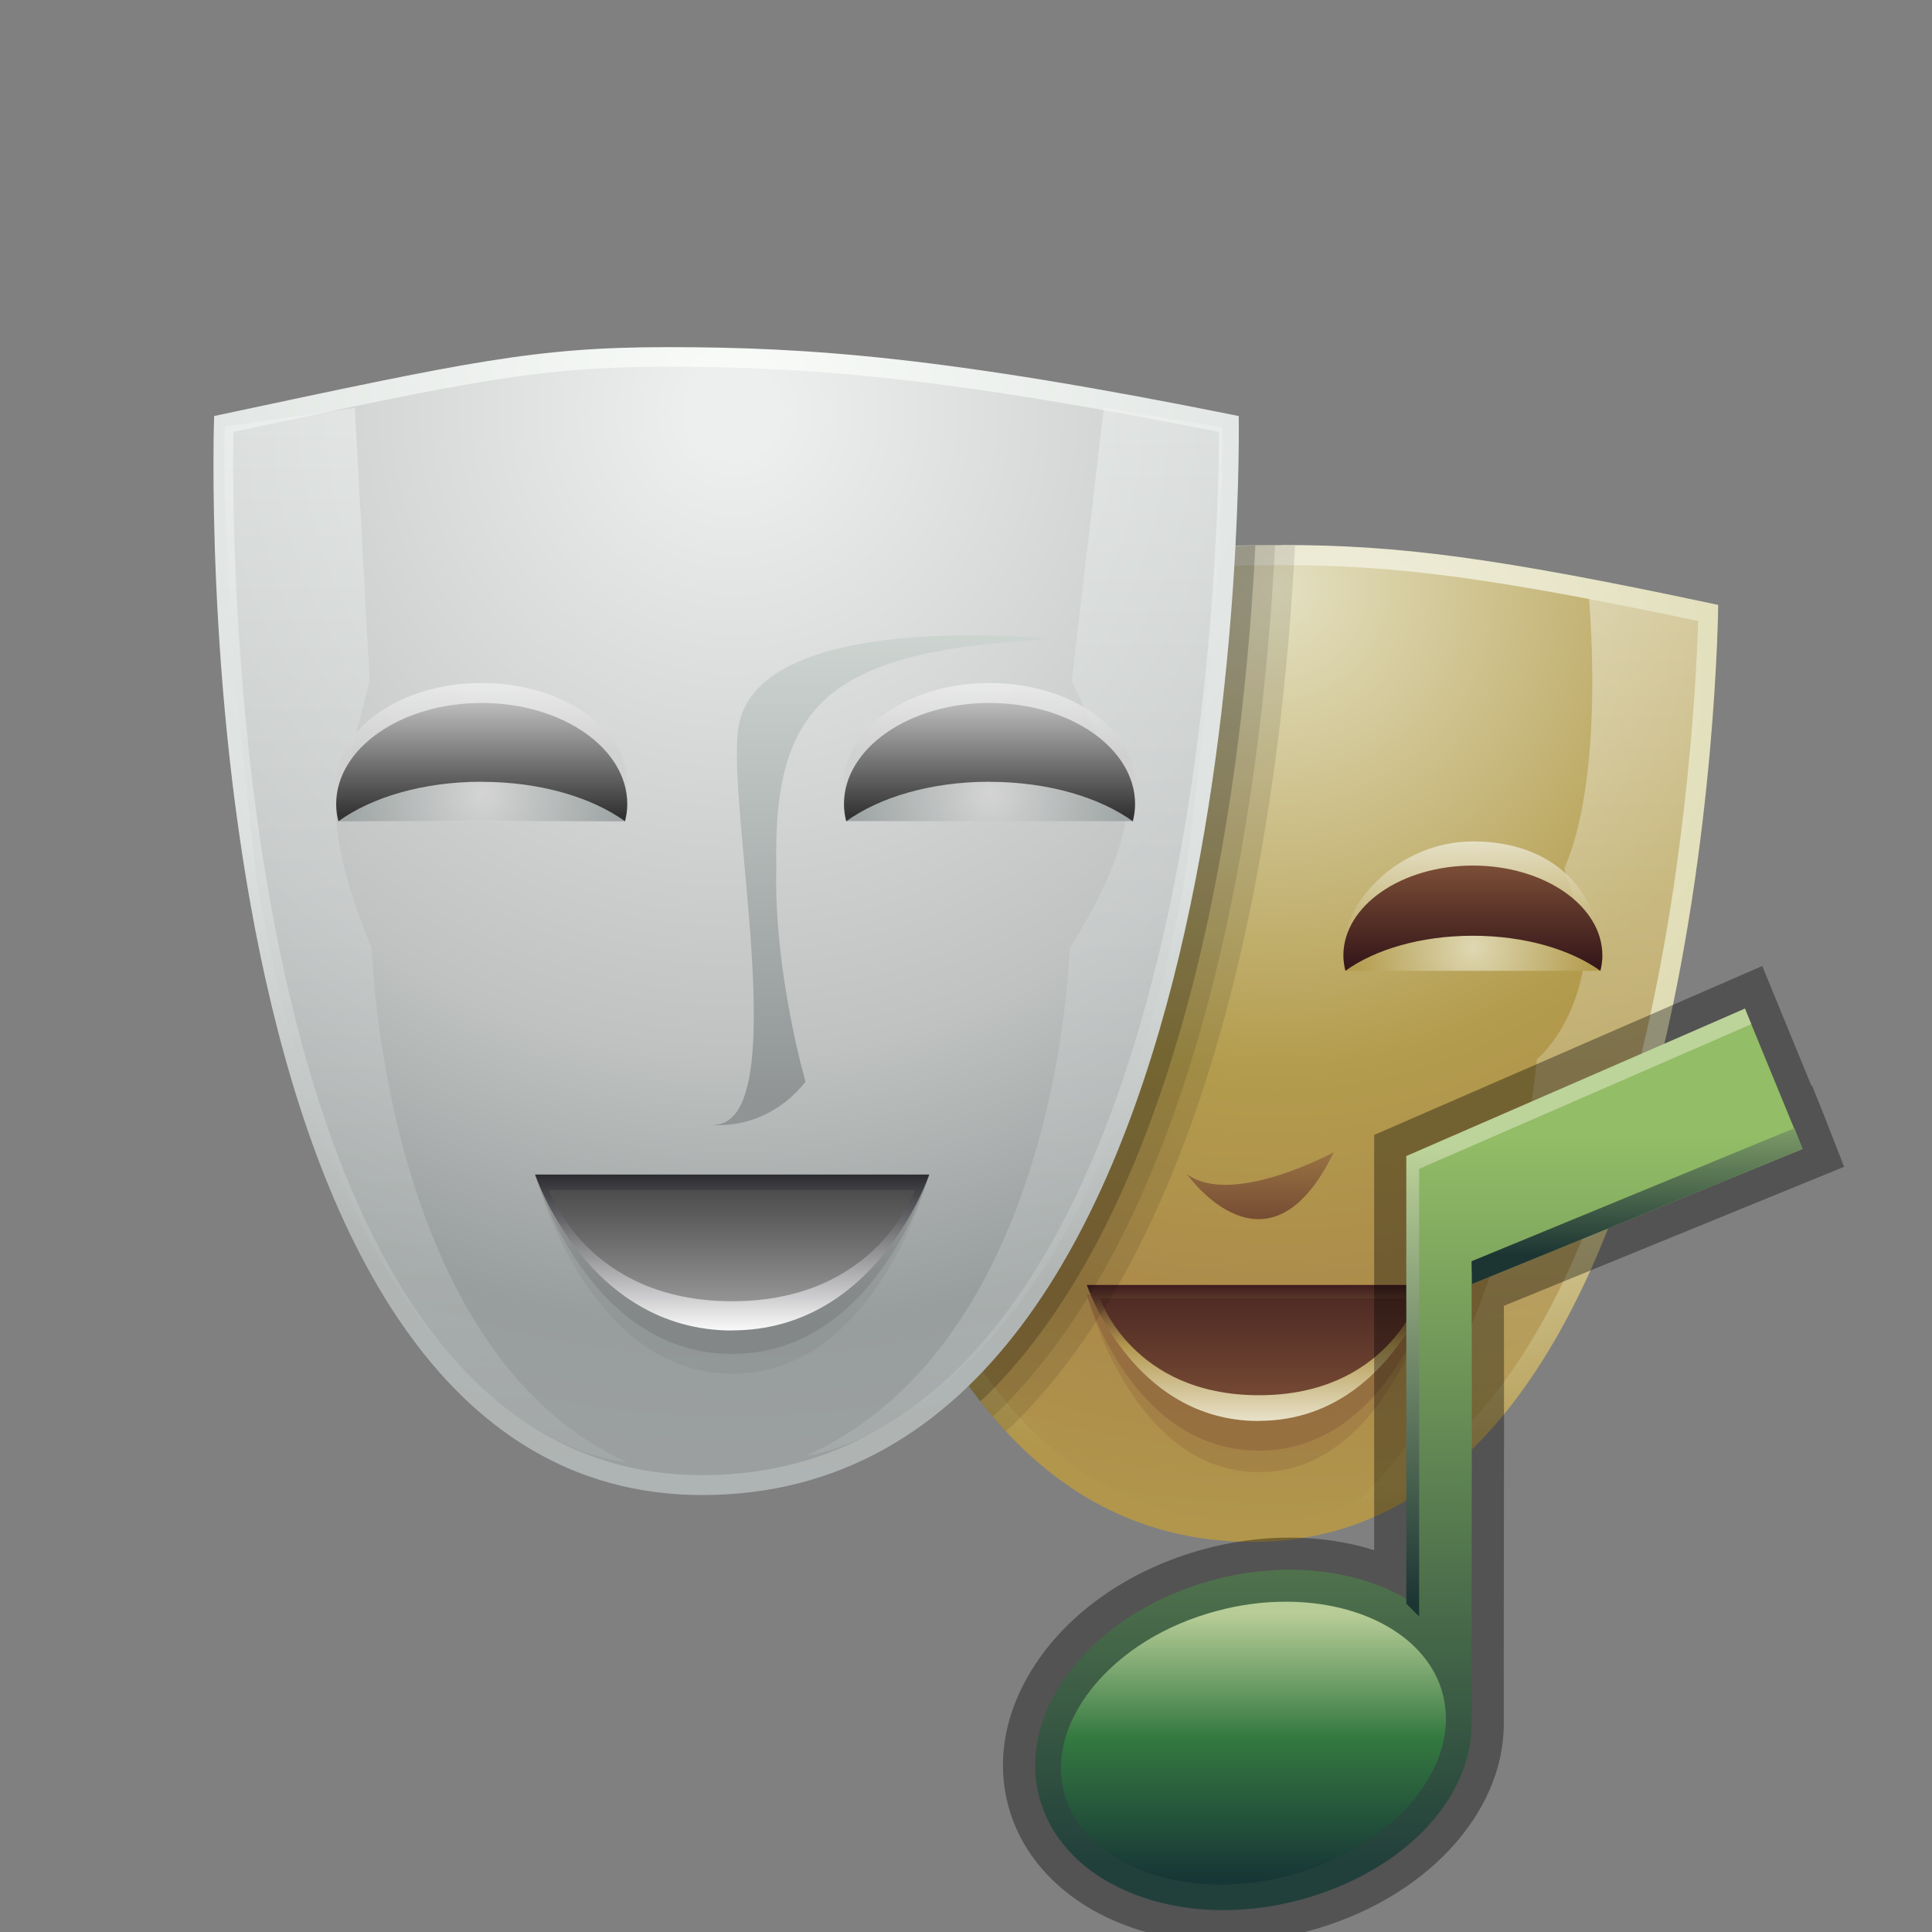 <?xml version="1.0" encoding="UTF-8"?>
<!DOCTYPE svg PUBLIC "-//W3C//DTD SVG 1.1 Tiny//EN" "http://www.w3.org/Graphics/SVG/1.1/DTD/svg11-tiny.dtd">
<svg baseProfile="tiny" height="60" viewBox="0 0 60 60" width="60" xmlns="http://www.w3.org/2000/svg" xmlns:xlink="http://www.w3.org/1999/xlink">
<rect x="0" y="0" width="60" height="60" fill="#808080" stroke="none"/>
<g>
<rect fill="none" height="60" width="60"/>
<radialGradient cx="39.64" cy="18.27" gradientUnits="userSpaceOnUse" id="SVGID_1" r="29.22">
<stop offset="0" stop-color="#E4E0C1"/>
<stop offset="0.51" stop-color="#B39C4D"/>
<stop offset="0.78" stop-color="#AC8A4A"/>
<stop offset="1" stop-color="#B1964C"/>
</radialGradient>
<path d="M38.9,47.59c-2.769,0-5.188-1.035-7.191-3.076-6.77-6.896-6.979-23.27-6.975-25.47,7.495-1.505,11.22-1.801,15.09-1.801,3.624,0,6.74,0.421,13.23,1.797-0.08,2.82-1.08,28.55-14.16,28.55z" fill="url(#SVGID_1)"/>
<linearGradient gradientUnits="userSpaceOnUse" id="SVGID_2" x1="47.09" x2="47.09" y1="18.28" y2="47.26">
<stop offset="0" stop-color="#F4F3E7"/>
<stop offset="1" stop-color="#B39C4D"/>
</linearGradient>
<path d="M49.31,18.16s0.613,5.736-0.727,8.807l0.689,2.203s0,2.285-1.544,3.735c0,0-0.859,10.66-6.812,14.74,0,0,7.912-0.771,10.89-16.29,0,0,1.596-8.988,1.453-12.57l-3.95-0.62z" fill="url(#SVGID_2)" fill-opacity="0.5" stroke-opacity="0.5"/>
<radialGradient cx="41.63" cy="21.03" gradientUnits="userSpaceOnUse" id="SVGID_3" r="25.72">
<stop offset="0" stop-color="#F2F0E1"/>
<stop offset="0.59" stop-color="#DEDBB2"/>
<stop offset="1" stop-color="#B1964C"/>
</radialGradient>
<path d="M39.82,16.93c-3.795,0-7.498,0.261-15.39,1.856,0,0-0.541,29.1,14.47,29.1,14.23,0,14.46-29.1,14.46-29.1-6.93-1.48-9.95-1.86-13.54-1.86zm-0.92,30.35c-2.684,0-5.029-1.004-6.974-2.984-6.476-6.597-6.871-22.05-6.886-25,7.305-1.457,10.97-1.746,14.78-1.746,3.553,0,6.619,0.409,12.92,1.737-0.12,3.8-1.37,27.99-13.84,27.99z" fill="url(#SVGID_3)"/>
<linearGradient gradientUnits="userSpaceOnUse" id="SVGID_4" x1="39.13" x2="39.13" y1="34.06" y2="38.92">
<stop offset="0" stop-color="#B4924F"/>
<stop offset="1" stop-color="#65392C"/>
</linearGradient>
<path d="M41.43,35.78s-3.164,1.717-4.564,0.686c0,0,2.5,3.56,4.56-0.69z" fill="url(#SVGID_4)"/>
<radialGradient cx="45.76" cy="29.42" gradientUnits="userSpaceOnUse" id="SVGID_5" r="3.74">
<stop offset="0" stop-color="#DED7B2"/>
<stop offset="1" stop-color="#B49D4F"/>
</radialGradient>
<path d="M49.7,30.15h-7.921s1.433-1.333,3.96-1.492c2.52-0.16,3.78,0.31,3.96,1.49z" fill="url(#SVGID_5)"/>
<linearGradient gradientUnits="userSpaceOnUse" id="SVGID_6" x1="45.74" x2="45.74" y1="29.94" y2="25.72">
<stop offset="0" stop-color="#B39C4D"/>
<stop offset="1" stop-color="#F4F3E7"/>
</linearGradient>
<path d="M45.74,29.06c1.613,0,3.045,0.429,3.961,1.091,0.038-0.155,0.073-0.314,0.062-0.475-0.174-2.32-1.8-3.545-4.022-3.545-2.221,0-4.109,1.836-4.021,3.545,0.008,0.162,0.025,0.319,0.063,0.474,0.91-0.66,2.34-1.09,3.96-1.09z" fill="url(#SVGID_6)" fill-opacity="0.8" stroke-opacity="0.8"/>
<linearGradient gradientUnits="userSpaceOnUse" id="SVGID_7" x1="45.74" x2="45.74" y1="29.98" y2="26.55">
<stop offset="0" stop-color="#36171A"/>
<stop offset="1" stop-color="#835439"/>
</linearGradient>
<path d="M45.74,29.06c1.613,0,3.045,0.429,3.961,1.091,0.038-0.155,0.062-0.313,0.062-0.475,0-1.544-1.8-2.795-4.022-2.795-2.221,0-4.021,1.251-4.021,2.795,0,0.162,0.025,0.319,0.063,0.474,0.91-0.66,2.34-1.09,3.96-1.09z" fill="url(#SVGID_7)"/>
<path d="M39.09,45.72c-3.938,0-5.338-5.51-5.338-5.51h10.68c0,0.01-1.4,5.51-5.34,5.51z" fill="#784833" fill-opacity="0.2" stroke-opacity="0.2"/>
<path d="M39.09,45.05c-3.938,0-5.338-4.837-5.338-4.837h10.68c0,0.01-1.4,4.84-5.34,4.84z" fill="#784833" fill-opacity="0.3" stroke-opacity="0.3"/>
<linearGradient gradientUnits="userSpaceOnUse" id="SVGID_8" x1="39.09" x2="39.09" y1="44.48" y2="39.88">
<stop offset="0" stop-color="#F0EDDB"/>
<stop offset="0.58" stop-color="#B49850"/>
<stop offset="1" stop-color="#3D1A1D"/>
</linearGradient>
<path d="M39.09,44.13c-3.938,0-5.338-4.224-5.338-4.224h10.68c0-0.01-1.4,4.22-5.34,4.22z" fill="url(#SVGID_8)"/>
<linearGradient gradientUnits="userSpaceOnUse" id="SVGID_9" x1="39.09" x2="39.09" y1="38.22" y2="44.61">
<stop offset="0" stop-color="#36171A"/>
<stop offset="1" stop-color="#835439"/>
</linearGradient>
<path d="M34.15,40.32h9.895s-1.005,3.01-4.946,3.01c-3.94,0-4.94-3.01-4.94-3.01z" fill="url(#SVGID_9)"/>
<path d="M40.21,16.94c-0.129-0.001-0.258-0.003-0.389-0.003-3.795,0-7.498,0.261-15.39,1.856,0,0-0.333,17.96,6.803,25.66,0.137-0.13,0.279-0.248,0.413-0.386,6.7-6.82,8.23-20.35,8.57-27.13z" fill-opacity="0.1" stroke-opacity="0.1"/>
<path d="M24.43,18.79s-0.319,17.27,6.397,25.2c0.126-0.121,0.258-0.229,0.382-0.355,6.545-6.67,8.052-19.99,8.389-26.7-3.72,0.01-7.43,0.29-15.17,1.85z" fill-opacity="0.1" stroke-opacity="0.1"/>
<path d="M24.43,18.79s-0.307,16.6,6.011,24.73c0.11-0.104,0.223-0.198,0.331-0.308,6.402-6.522,7.883-19.63,8.215-26.27-3.52,0.04-7.23,0.37-14.55,1.85z" fill-opacity="0.2" stroke-opacity="0.2"/>
<radialGradient cx="22.8" cy="12.79" gradientUnits="userSpaceOnUse" id="SVGID_10" r="34.28">
<stop offset="0" stop-color="#ECEFED"/>
<stop offset="0.04" stop-color="#ECEFED"/>
<stop offset="0.58" stop-color="#BFC2C1"/>
<stop offset="0.83" stop-color="#989D9D"/>
<stop offset="0.99" stop-color="#9CA0A0"/>
<stop offset="1" stop-color="#9CA0A0"/>
</radialGradient>
<path d="M21.8,46.12c-2.904,0-5.439-1.102-7.534-3.273-7.552-7.834-7.376-27.3-7.325-29.68l0.192-0.041c7.558-1.608,9.588-2.041,13.61-2.041,4.453,0,8.745,0.343,17.42,2.083,0.008,2.384-0.197,21.4-8.043,29.4-2.33,2.35-5.12,3.55-8.33,3.55z" fill="url(#SVGID_10)"/>
<radialGradient cx="22.8" cy="12.51" gradientUnits="userSpaceOnUse" id="SVGID_11" r="34.9">
<stop offset="0" stop-color="#F9FCF9"/>
<stop offset="0.58" stop-color="#DDE1DF"/>
<stop offset="0.83" stop-color="#B0B5B4"/>
<stop offset="0.99" stop-color="#AEB4B3"/>
<stop offset="1" stop-color="#AEB4B3"/>
</radialGradient>
<path d="M38.47,12.92c-9.088-1.835-13.35-2.139-17.72-2.139-4.127,0-6.116,0.439-14.1,2.139,0,0-1.221,33.51,15.16,33.51,17.28,0,16.66-33.51,16.66-33.51zm-8.57,29.43c-2.256,2.298-4.979,3.463-8.095,3.463-2.818,0-5.278-1.069-7.313-3.18-7.259-7.527-7.295-26.01-7.244-29.22,7.495-1.595,9.519-2.024,13.5-2.024,4.392,0,8.628,0.335,17.11,2.028-0.01,3.21-0.42,21.26-7.96,28.93z" fill="url(#SVGID_11)"/>
<linearGradient gradientUnits="userSpaceOnUse" id="SVGID_12" x1="31.5" x2="31.5" y1="11.73" y2="48.06">
<stop offset="0" stop-color="#F2F5F3"/>
<stop offset="1" stop-color="#AAAFAF"/>
</linearGradient>
<path d="M34.28,12.67l-0.998,8.469,1.688,3.757s0.281,1.327-1.755,4.562c0,0-0.277,12.19-8.179,15.75,0,0,8.539-0.847,11.75-17.88,0,0,1.322-9.31,1.168-14.05l-3.68-0.61z" fill="url(#SVGID_12)" fill-opacity="0.5" stroke-opacity="0.5"/>
<linearGradient gradientUnits="userSpaceOnUse" id="SVGID_13" x1="13.22" x2="13.22" y1="12.67" y2="45.35">
<stop offset="0" stop-color="#F2F5F3"/>
<stop offset="1" stop-color="#AAAFAF"/>
</linearGradient>
<path d="M11.02,12.67l0.459,8.469-1.034,4.051s-0.141,1.26,1.102,4.268c0,0,0.338,12.56,7.939,15.95,0,0-8.465-0.29-11.51-18.07,0,0-1.15-9.425-0.995-14.09l4.035-0.58z" fill="url(#SVGID_13)" fill-opacity="0.5" stroke-opacity="0.5"/>
<linearGradient gradientUnits="userSpaceOnUse" id="SVGID_14" x1="27.38" x2="27.38" y1="34.15" y2="18.18">
<stop offset="0" stop-color="#909495"/>
<stop offset="1" stop-color="#D3DBD7"/>
</linearGradient>
<path d="M22.94,22.55c-0.418,2.382,1.774,12.47-0.818,12.38,0,0,1.64,0.23,2.895-1.333,0,0-0.992-3.404-0.908-6.658-0.113-5.152,1.692-6.734,8.52-7.091,0,0-9.04-0.97-9.69,2.7z" fill="url(#SVGID_14)"/>
<radialGradient cx="14.93" cy="24.67" gradientUnits="userSpaceOnUse" id="SVGID_15" r="4.2">
<stop offset="0" stop-color="#F7F7F7"/>
<stop offset="1" stop-color="#ABABAB"/>
</radialGradient>
<path d="M10.51,25.5h8.901s-1.609-1.498-4.451-1.676c-2.84-0.17-4.25,0.35-4.45,1.68z" fill="url(#SVGID_15)"/>
<radialGradient cx="30.76" cy="24.67" gradientUnits="userSpaceOnUse" id="SVGID_16" r="4.2">
<stop offset="0" stop-color="#D4D4D4"/>
<stop offset="1" stop-color="#9FA6A5"/>
</radialGradient>
<path d="M35.18,25.5h-8.9s1.609-1.498,4.451-1.676c2.84-0.17,4.25,0.35,4.45,1.68z" fill="url(#SVGID_16)"/>
<linearGradient gradientUnits="userSpaceOnUse" id="SVGID_17" x1="30.73" x2="30.73" y1="21.08" y2="23.38">
<stop offset="0" stop-color="#F0F0F0"/>
<stop offset="1" stop-color="#CFCFCF"/>
</linearGradient>
<path d="M30.73,23.66c1.814,0,3.422,0.482,4.451,1.227,0.043-0.173,0.07-0.352,0.07-0.533,0-1.736-2.025-3.143-4.521-3.143s-4.52,1.407-4.52,3.143c0,0.182,0.027,0.36,0.07,0.533,1.03-0.74,2.64-1.23,4.45-1.23z" fill="url(#SVGID_17)" fill-opacity="0.8" stroke-opacity="0.8"/>
<linearGradient gradientUnits="userSpaceOnUse" id="SVGID_18" x1="30.73" x2="30.73" y1="25.31" y2="21.45">
<stop offset="0" stop-color="#333333"/>
<stop offset="1" stop-color="#CBCBCB"/>
</linearGradient>
<path d="M30.73,24.28c1.814,0,3.422,0.482,4.451,1.227,0.043-0.173,0.07-0.352,0.07-0.533,0-1.736-2.025-3.143-4.521-3.143s-4.52,1.407-4.52,3.143c0,0.182,0.027,0.36,0.07,0.533,1.03-0.75,2.64-1.23,4.45-1.23z" fill="url(#SVGID_18)"/>
<radialGradient cx="14.99" cy="24.67" gradientUnits="userSpaceOnUse" id="SVGID_19" r="4.2">
<stop offset="0" stop-color="#D4D4D4"/>
<stop offset="1" stop-color="#9FA6A5"/>
</radialGradient>
<path d="M19.41,25.5h-8.9s1.61-1.498,4.451-1.676c2.84-0.17,4.25,0.35,4.45,1.68z" fill="url(#SVGID_19)"/>
<path d="M14.96,23.66c1.814,0,3.422,0.482,4.451,1.227,0.043-0.173,0.07-0.352,0.07-0.533,0-1.736-2.024-3.143-4.521-3.143s-4.52,1.407-4.52,3.143c0,0.182,0.027,0.36,0.069,0.533,1.03-0.74,2.64-1.23,4.45-1.23z" fill="url(#SVGID_17)" fill-opacity="0.8" stroke-opacity="0.8"/>
<path d="M14.96,24.28c1.814,0,3.422,0.482,4.451,1.227,0.043-0.173,0.07-0.352,0.07-0.533,0-1.736-2.024-3.143-4.521-3.143s-4.52,1.407-4.52,3.143c0,0.182,0.027,0.36,0.069,0.533,1.03-0.75,2.64-1.23,4.45-1.23z" fill="url(#SVGID_18)"/>
<path d="M22.74,42.66c-4.516,0-6.122-6.186-6.122-6.186h12.24c0,0.01-1.61,6.19-6.12,6.19z" fill-opacity="0.05" stroke-opacity="0.05"/>
<path d="M22.74,42.05c-4.516,0-6.122-5.572-6.122-5.572h12.24s-1.61,5.57-6.12,5.57z" fill-opacity="0.1" stroke-opacity="0.1"/>
<linearGradient gradientUnits="userSpaceOnUse" id="SVGID_22" x1="22.74" x2="22.74" y1="36.44" y2="41.45">
<stop offset="0" stop-color="#2A2A2F"/>
<stop offset="1" stop-color="#FFFFFF"/>
</linearGradient>
<path d="M22.74,41.32c-4.516,0-6.122-4.844-6.122-4.844h12.24s-1.61,4.84-6.12,4.84z" fill="url(#SVGID_22)"/>
<linearGradient gradientUnits="userSpaceOnUse" id="SVGID_23" x1="22.74" x2="22.74" y1="34.55" y2="41.87">
<stop offset="0" stop-color="#1A1A1A"/>
<stop offset="1" stop-color="#B2B2B2"/>
</linearGradient>
<path d="M17.06,36.96h11.35s-1.151,3.451-5.674,3.451-5.68-3.45-5.68-3.45z" fill="url(#SVGID_23)"/>
<rect fill="none" height="60" width="60"/>
</g>
<g transform="matrix(1 0 0 1 30 30)">
<polygon fill="none" points="24.728,0 23.608,0.487 0,0.487 0,30.487 30,30.487 30,0.487 24.928,0.487 "/>
<path d="M7.991,30.324c-3.295,0-5.976-1.69-6.668-4.205c-0.366-1.331-0.159-2.734,0.6-4.06  c1.063-1.86,3.062-3.301,5.478-3.952c0.873-0.235,1.762-0.355,2.639-0.355c0.927,0,1.816,0.133,2.635,0.389V5.247L24.728,0  l1.526,3.717l0.018-0.007l0.389,0.963l0.609,1.563l-10.565,4.318c0.008,2.6,0.003,5.635-0.001,8.204  c-0.003,2.014-0.006,3.74-0.002,4.745c0.016,2.839-2.473,5.497-6.049,6.463C9.771,30.203,8.875,30.324,7.991,30.324L7.991,30.324z" fill-opacity="0.35" stroke-opacity="0.35"/>
<linearGradient gradientTransform="matrix(1 0 0 -1 2194 2908.036)" gradientUnits="userSpaceOnUse" id="SVGID_1_" x1="-2179.935" x2="-2179.935" y1="2902.811" y2="2880.165">
<stop offset="0" style="stop-color:#93BD66"/>
<stop offset="1" style="stop-color:#22403B"/>
</linearGradient>
<path d="M25.98,5.682l-1.79-4.357L13.902,5.902l0.016,13.899c-1.574-1.029-3.896-1.366-6.257-0.729  c-3.722,1.003-6.127,4.041-5.374,6.78c0.756,2.742,4.383,4.15,8.104,3.146c3.146-0.849,5.324-3.094,5.311-5.493  c-0.01-2.399,0.02-8.913,0-13.625L25.98,5.682z" fill="url(#SVGID_1_)"/>
<linearGradient gradientTransform="matrix(0.5 0 0 0.5 614.819 -1693.241)" gradientUnits="userSpaceOnUse" id="SVGID_2_" x1="-1201.818" x2="-1201.818" y1="3393.123" y2="3404.44">
<stop offset="0" style="stop-color:#72B9C3"/>
<stop offset="1" style="stop-color:#546F9F"/>
</linearGradient>
<polygon fill="url(#SVGID_2_)" points="13.918,17.409 13.907,5.902 13.902,5.902 13.916,17.408 "/>
<linearGradient gradientTransform="matrix(0.5 0 0 0.5 614.819 -1693.241)" gradientUnits="userSpaceOnUse" id="SVGID_3_" x1="-1187.957" x2="-1187.957" y1="3393.118" y2="3404.439">
<stop offset="0" style="stop-color:#A6C87E"/>
<stop offset="1" style="stop-color:#1C3533"/>
</linearGradient>
<path d="M15.701,9.169c0.005,0.759,0.006-0.117,0.008,0.711L25.98,5.682l-0.252-0.646L15.701,9.169z" fill="url(#SVGID_3_)"/>
<linearGradient gradientTransform="matrix(0.5 -0.003 0.003 0.5 604.158 -1699.019)" gradientUnits="userSpaceOnUse" id="SVGID_4_" x1="-1188.004" x2="-1188.004" y1="3402.191" y2="3430.473">
<stop offset="0" style="stop-color:#BCD39A"/>
<stop offset="1" style="stop-color:#1C3533"/>
</linearGradient>
<polygon fill="url(#SVGID_4_)" points="14.072,20.2 14.072,6.3 24.389,1.807 24.19,1.324 13.674,5.902 13.674,19.803 "/>
<linearGradient gradientTransform="matrix(1 0 0 -1 2194 2908.036)" gradientUnits="userSpaceOnUse" id="SVGID_5_" x1="-2185.074" x2="-2185.074" y1="2887.923" y2="2879.681">
<stop offset="0" style="stop-color:#B7CC97"/>
<stop offset="0.467" style="stop-color:#347940"/>
<stop offset="1" style="stop-color:#173636"/>
</linearGradient>
<path d="M7.96,28.527c-2.474,0.012-4.447-1.129-4.909-2.839c-0.28-1.039,0.018-2.187,0.84-3.229  c0.9-1.141,2.291-2.007,3.923-2.436c0.688-0.184,1.385-0.277,2.075-0.281c2.474-0.013,4.445,1.129,4.91,2.84  c0.615,2.267-1.522,4.807-4.764,5.664C9.347,28.43,8.647,28.522,7.96,28.527L7.96,28.527z" fill="url(#SVGID_5_)"/>
<rect fill="none" height="30" width="30" y="0.487"/>
</g>
</svg>
